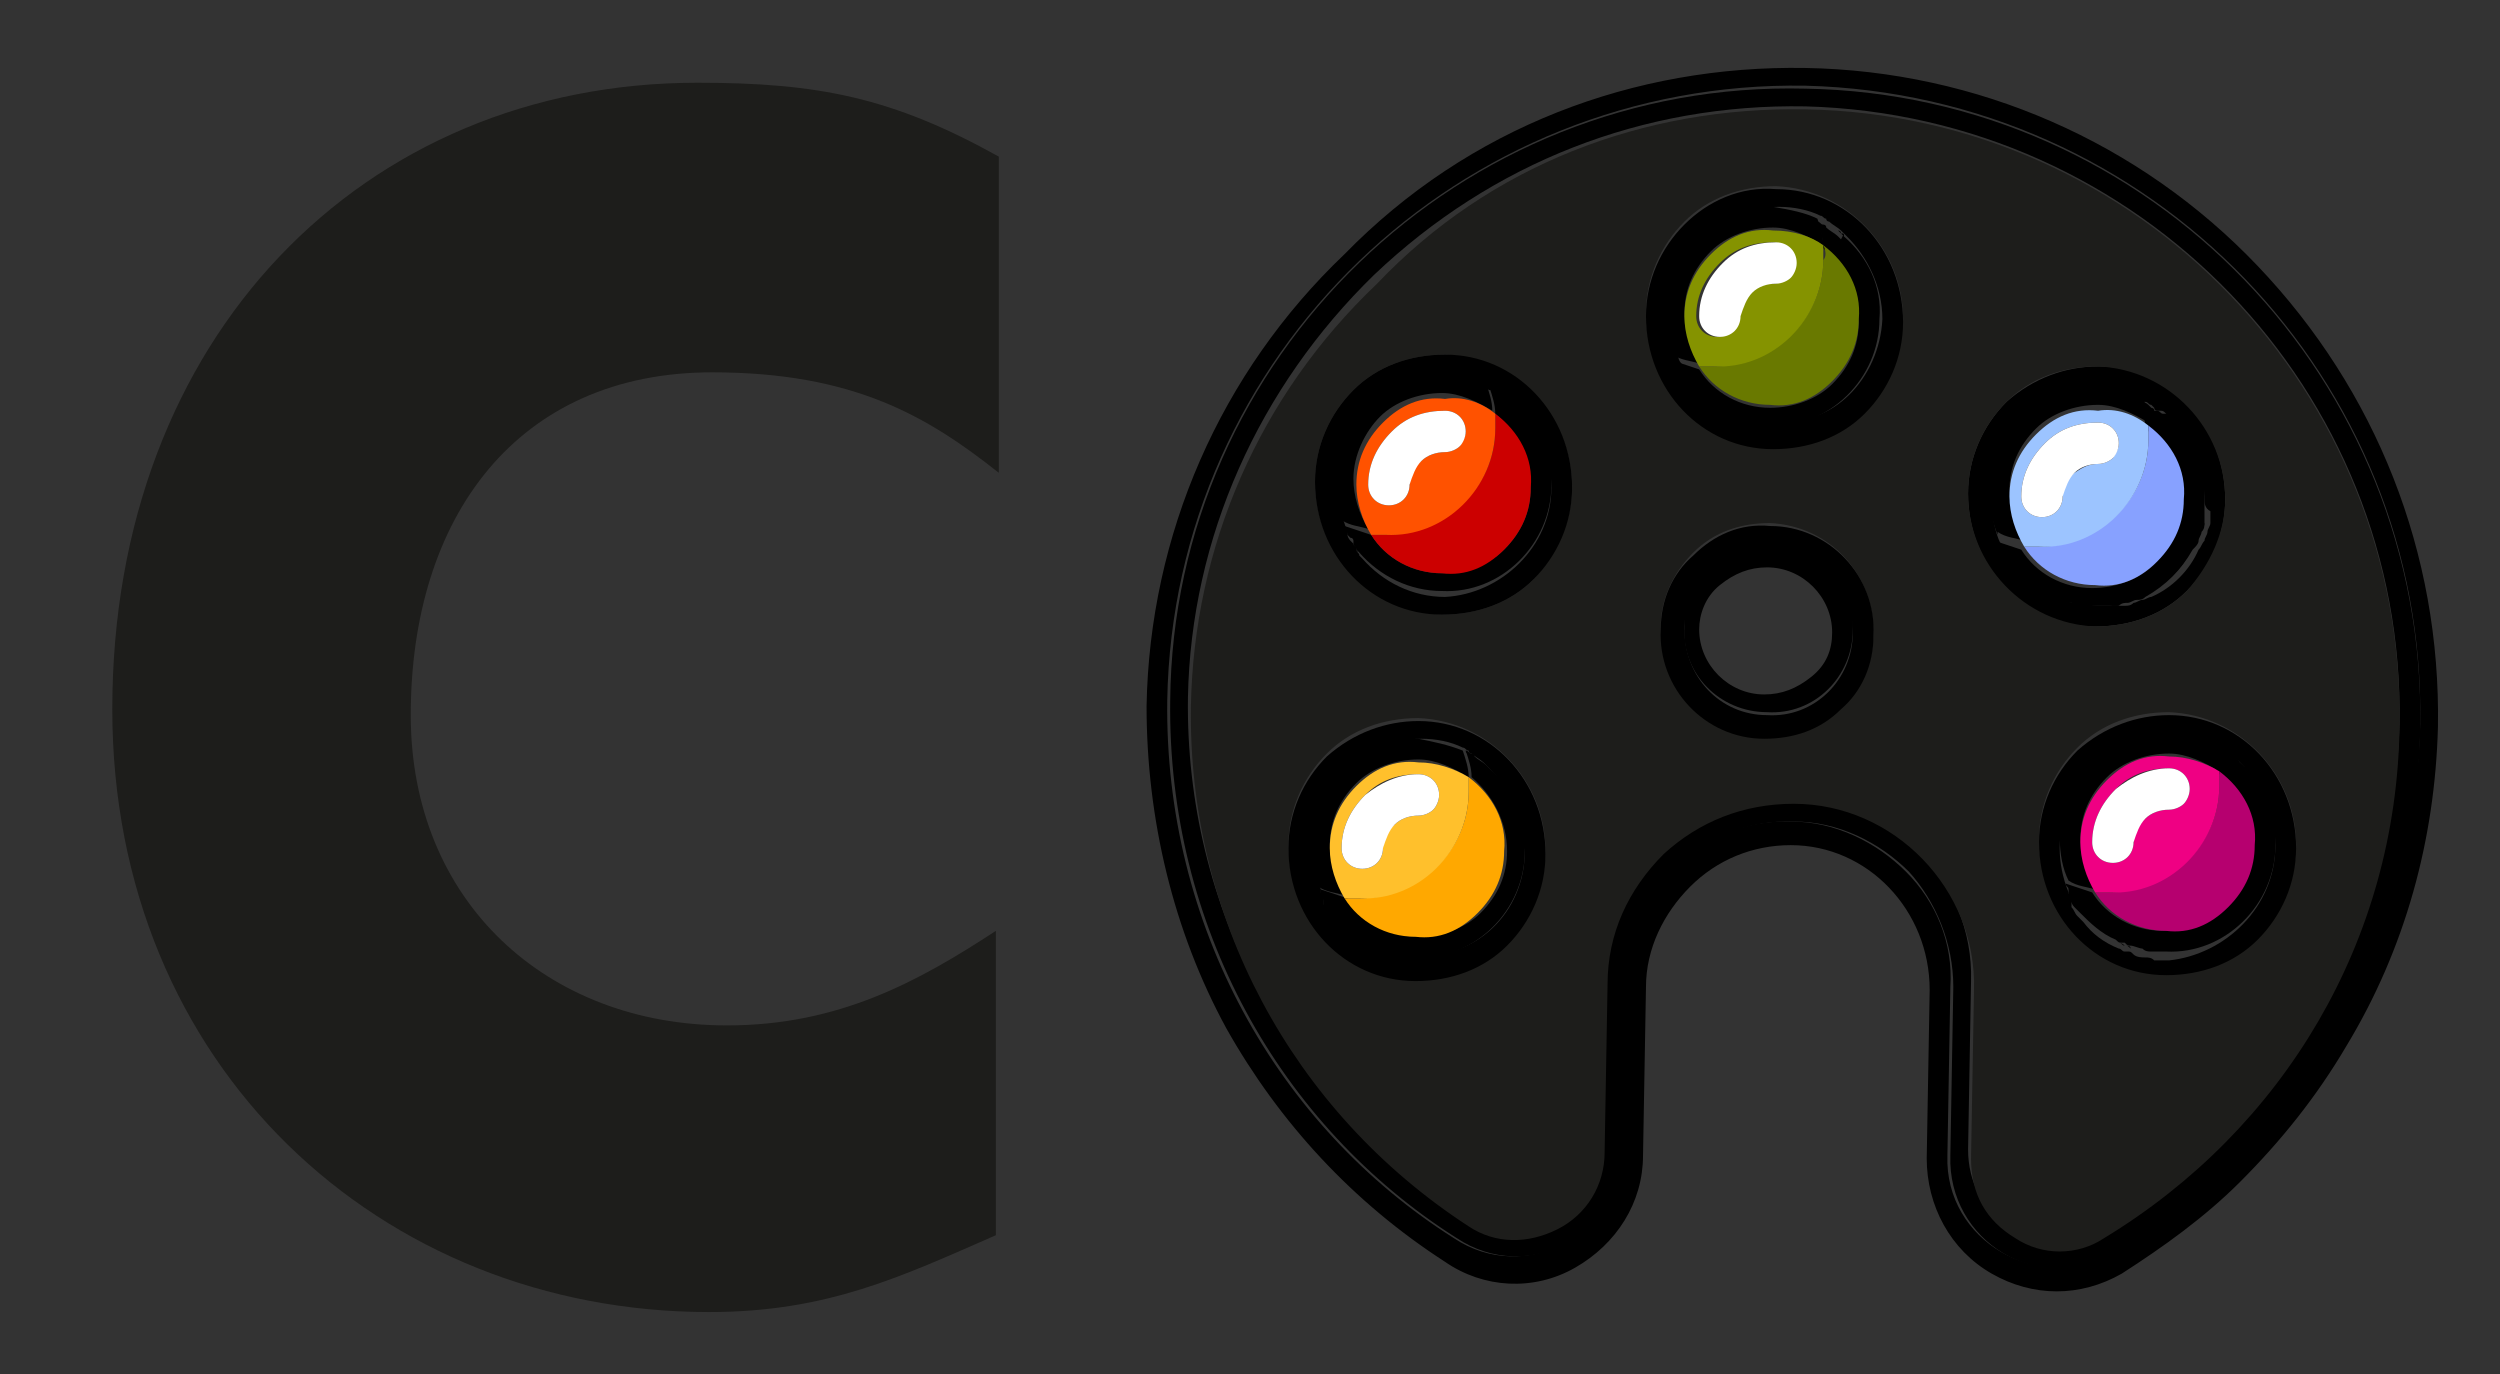<?xml version="1.0" encoding="utf-8"?>
<!-- Generator: Adobe Illustrator 24.0.1, SVG Export Plug-In . SVG Version: 6.00 Build 0)  -->
<svg version="1.1" id="Capa_1" xmlns="http://www.w3.org/2000/svg" xmlns:xlink="http://www.w3.org/1999/xlink" x="0px" y="0px"
	 viewBox="0 0 84.6 46.5" style="enable-background:new 0 0 84.6 46.5;" xml:space="preserve">
<rect x="0" y="0" width="84.6" height="46.5" fill="#333333" stroke="none"/>
<style type="text/css">
	.st0{fill:#1D1D1B;}
	.st1{fill:#87A1FF;}
	.st2{fill:#9CC4FF;}
	.st3{fill:#FFFFFF;}
	.st4{fill:#697900;}
	.st5{fill:#859300;}
	.st6{fill:#B6006F;}
	.st7{fill:#EF0083;}
	.st8{fill:#CC0000;}
	.st9{fill:#FF5200;}
	.st10{fill:#FFA800;}
	.st11{fill:#FFC02C;}
</style>
<path class="st0" d="M3.8,24c0,12.1,9.1,20.4,20.2,20.4c4,0,6.5-1.2,9.7-2.6c0-2,0-10.3,0-10.3c-2.6,1.7-5.3,3.2-9.1,3.2
	c-6.1,0-10.7-4.2-10.7-10.5c0-6.7,3.6-11.6,10.2-11.6c4.8,0,7.3,1.5,9.7,3.4c0-4.6,0-10.7,0-10.7c-3.6-2-6.1-2.5-10.2-2.5
	C12.3,2.8,3.8,11.4,3.8,24z"/>
<g>
	<path d="M61.1,2.3C66.9,2.4,72.4,4.8,76.4,9s6.2,9.7,6.1,15.6c-0.1,3.8-1.1,7.5-3.1,10.8c-1,1.7-2.2,3.2-3.6,4.6
		c-1.2,1.2-2.6,2.2-4,3.1c-1.4,0.8-3,0.8-4.4,0s-2.2-2.3-2.2-3.9l0.1-5.7c0-2.7-2.1-4.9-4.7-4.9c-1.3,0-2.5,0.5-3.4,1.4
		s-1.5,2.1-1.5,3.4l-0.1,5.7c0,1.6-0.9,3-2.3,3.8s-3.1,0.7-4.4-0.2c-3.1-2-5.6-4.7-7.4-7.9c-1.8-3.3-2.7-7.1-2.7-10.9
		c0.1-5.8,2.5-11.3,6.7-15.3l0,0C49.7,4.3,55.3,2.2,61.1,2.3z M81.9,24.5c0.2-11.7-9.1-21.3-20.8-21.6C49.4,2.7,39.7,12,39.5,23.7
		c-0.1,7.6,3.7,14.4,9.7,18.2c2.4,1.6,5.6-0.1,5.7-3l0.1-5.7c0.1-3.1,2.6-5.5,5.6-5.4c1.5,0,2.9,0.7,3.9,1.7s1.6,2.4,1.5,3.9
		l-0.1,5.7c-0.1,2.9,3.1,4.7,5.5,3.3C77.6,38.8,81.7,32.2,81.9,24.5z"/>
	<path d="M73.4,14c0.8,0.7,1.3,1.7,1.2,2.8c0,0.2,0,0.3,0,0.5c0,0.1,0,0.2,0,0.3v0.1c0,0.1,0,0.2-0.1,0.3c0,0.1-0.1,0.2-0.1,0.3
		c0,0.1-0.1,0.2-0.2,0.3c-0.4,0.7-0.9,1.2-1.6,1.6c-0.1,0.1-0.2,0.1-0.3,0.1c-0.1,0-0.2,0.1-0.3,0.1c-0.1,0-0.2,0-0.3,0.1h-0.1
		c-0.1,0-0.2,0-0.3,0c-0.2,0-0.3,0-0.5,0s-0.5,0-0.7-0.1c-0.1,0-0.1,0-0.2,0c-0.3-0.1-0.5-0.2-0.8-0.3c0,0,0,0-0.1,0l0,0
		c-0.4-0.2-0.8-0.5-1-0.9l0,0c-0.1-0.2-0.3-0.4-0.4-0.6c0-0.1-0.1-0.2-0.1-0.2v-0.1c0.3,0.1,0.6,0.2,0.9,0.3
		c0.5,0.8,1.4,1.3,2.4,1.3c0.8,0,1.6-0.3,2.1-0.8s0.9-1.3,0.9-2.1c0-1-0.5-1.9-1.2-2.5c0-0.3-0.1-0.6-0.2-0.9l0,0c0,0,0,0,0.1,0
		s0.2,0.1,0.2,0.1l0,0l0.1,0.1c0,0,0.1,0,0.1,0.1c0,0,0,0,0.1,0s0.1,0.1,0.2,0.1l0,0C73.3,14,73.4,14,73.4,14z"/>
	<path d="M73.3,13.9l0.1,0.1C73.4,14,73.3,14,73.3,13.9z"/>
	<path d="M73.1,13.8c0.1,0,0.1,0.1,0.2,0.1C73.2,13.9,73.1,13.8,73.1,13.8z"/>
	<path d="M73.1,13.8C73.1,13.8,73,13.8,73.1,13.8C73,13.8,73.1,13.8,73.1,13.8z"/>
	<path d="M72.9,13.7l-0.1-0.1C72.8,13.6,72.9,13.7,72.9,13.7z"/>
	<path d="M72.8,13.6c-0.1,0-0.1-0.1-0.2-0.1C72.6,13.5,72.7,13.6,72.8,13.6z"/>
	<path d="M72.5,13.5L72.5,13.5L72.5,13.5z"/>
	<path d="M71,12.4c2.4,0,4.3,2,4.3,4.5c0,1.2-0.5,2.3-1.3,3.1c-0.8,0.8-1.9,1.2-3.1,1.2c-2.4,0-4.3-2-4.3-4.5c0-1.2,0.5-2.3,1.3-3.1
		C68.8,12.8,69.9,12.4,71,12.4z M74.6,16.9c0-1.1-0.5-2.1-1.2-2.8L73.3,14l0,0c-0.1-0.1-0.1-0.1-0.2-0.1c0,0,0,0-0.1,0
		c0,0-0.1,0-0.1-0.1l-0.1-0.1l0,0c-0.1,0-0.1-0.1-0.2-0.1c0,0,0,0-0.1,0l0,0c-0.4-0.2-0.9-0.3-1.4-0.3c-2,0-3.7,1.6-3.7,3.6
		c0,0.5,0.1,1.1,0.3,1.5c0,0.1,0.1,0.2,0.1,0.2c0.1,0.2,0.2,0.4,0.4,0.6l0,0c0.3,0.4,0.6,0.7,1,0.9l0,0c0,0,0,0,0.1,0
		c0.2,0.1,0.5,0.2,0.8,0.3c0.1,0,0.1,0,0.2,0c0.2,0,0.5,0.1,0.7,0.1s0.3,0,0.5,0c0.1,0,0.2,0,0.3,0h0.1c0.1,0,0.2,0,0.3-0.1
		c0.1,0,0.2-0.1,0.3-0.1c0.1,0,0.2-0.1,0.3-0.1c0.7-0.3,1.3-0.9,1.6-1.6c0.1-0.1,0.1-0.2,0.2-0.3c0-0.1,0.1-0.2,0.1-0.3
		c0-0.1,0.1-0.2,0.1-0.3v-0.1c0-0.1,0-0.2,0-0.3C74.6,17.2,74.6,17,74.6,16.9z"/>
	<path d="M72.5,13.4c0.1,0.3,0.2,0.6,0.2,0.9c-0.5-0.3-1.1-0.6-1.7-0.6c-0.8,0-1.6,0.3-2.1,0.8c-0.6,0.6-0.9,1.3-0.9,2.1
		c0,0.6,0.2,1.2,0.5,1.7c-0.3-0.1-0.6-0.1-0.9-0.3v0.1c-0.2-0.5-0.3-1-0.3-1.5c0-2,1.7-3.7,3.7-3.6C71.5,13.1,72,13.2,72.5,13.4z"/>
	<path class="st1" d="M72.7,14.4c0.8,0.6,1.3,1.5,1.2,2.5c0,0.8-0.3,1.5-0.9,2.1s-1.3,0.9-2.1,0.8c-1,0-1.9-0.5-2.4-1.3
		c0.2,0,0.3,0,0.5,0c2,0,3.7-1.6,3.7-3.6C72.7,14.7,72.7,14.5,72.7,14.4z"/>
	<path d="M61.1,3c11.7,0.2,21,9.9,20.8,21.6c-0.1,7.6-4.3,14.2-10.4,17.8C69,43.9,65.9,42,66,39.1l0.1-5.7c0-1.5-0.6-2.9-1.5-3.9
		c-1-1-2.4-1.7-3.9-1.7c-3.1-0.1-5.6,2.4-5.6,5.4L55,38.9c-0.1,2.9-3.3,4.6-5.7,3c-6-3.8-9.8-10.6-9.7-18.2
		C39.7,12.1,49.4,2.7,61.1,3z M81.2,24.5c0.2-11.3-8.8-20.6-20.1-20.9c-5.5-0.1-10.6,1.9-14.6,5.7l0,0c-3.9,3.8-6.2,8.9-6.3,14.3
		c-0.1,7.1,3.4,13.7,9.4,17.6c0.9,0.6,2.1,0.6,3,0.1c1-0.5,1.6-1.5,1.6-2.6l0.1-5.7c0-1.7,0.7-3.2,1.9-4.4c1.2-1.2,2.8-1.8,4.4-1.7
		c3.4,0.1,6.2,2.9,6.1,6.3l-0.1,5.7c0,1.1,0.5,2.1,1.5,2.7c0.9,0.5,2.1,0.5,3,0C77.3,38.1,81,31.7,81.2,24.5z"/>
	<path class="st2" d="M72.7,14.4c0,0.2,0,0.3,0,0.5c0,2-1.7,3.7-3.7,3.6c-0.2,0-0.3,0-0.5,0C68.2,18,68,17.4,68,16.8
		c0-0.8,0.3-1.5,0.9-2.1s1.3-0.9,2.1-0.8C71.6,13.8,72.2,14,72.7,14.4z M71.7,15c0-0.4-0.3-0.7-0.7-0.7c-0.7,0-1.3,0.2-1.8,0.7
		s-0.8,1.1-0.8,1.8c0,0.4,0.3,0.7,0.7,0.7c0.4,0,0.7-0.3,0.7-0.7c0-0.3,0.1-0.6,0.4-0.8c0.3-0.2,0.5-0.3,0.8-0.3
		c0.2,0,0.4-0.1,0.5-0.2C71.6,15.3,71.7,15.2,71.7,15z"/>
	<path class="st0" d="M61.1,3.7c11.3,0.2,20.3,9.6,20.1,20.9c-0.1,7.2-3.9,13.6-10,17.3c-0.9,0.6-2.1,0.6-3,0
		c-1-0.6-1.5-1.5-1.5-2.7l0.1-5.7c0.1-3.4-2.7-6.3-6.1-6.3c-1.7,0-3.2,0.6-4.4,1.7c-1.2,1.2-1.9,2.7-1.9,4.4L54.3,39
		c0,1.1-0.6,2.1-1.6,2.6s-2.1,0.5-3-0.1c-6-3.9-9.5-10.5-9.4-17.6c0.1-5.4,2.3-10.5,6.3-14.3l0,0C50.4,5.6,55.6,3.6,61.1,3.7z
		 M75.3,16.9c0-2.4-1.9-4.4-4.3-4.5c-1.2,0-2.3,0.4-3.1,1.2c-0.8,0.8-1.3,1.9-1.3,3.1c0,2.4,1.9,4.4,4.3,4.5c1.2,0,2.3-0.4,3.1-1.2
		C74.8,19.1,75.3,18,75.3,16.9z M64.4,10.8c0-2.4-1.9-4.4-4.3-4.5c-1.2,0-2.3,0.4-3.1,1.2c-0.8,0.8-1.3,1.9-1.3,3.1
		c0,2.4,1.9,4.4,4.3,4.5c1.2,0,2.3-0.4,3.1-1.2C63.9,13.1,64.3,12,64.4,10.8z M77.7,28.6c0-2.4-1.9-4.4-4.3-4.5
		c-1.2,0-2.3,0.4-3.1,1.2c-0.8,0.8-1.3,1.9-1.3,3.1c0,2.4,1.9,4.4,4.3,4.5c1.2,0,2.3-0.4,3.1-1.2C77.2,30.9,77.7,29.8,77.7,28.6z
		 M63.4,21.4c0-2-1.5-3.6-3.5-3.7c-1,0-1.9,0.3-2.6,1s-1.1,1.6-1.1,2.5c0,2,1.5,3.6,3.5,3.7c1,0,1.9-0.3,2.6-1
		C63,23.3,63.4,22.4,63.4,21.4z M53.2,16.5c0-2.4-1.9-4.4-4.3-4.5c-1.2,0-2.3,0.4-3.1,1.2c-0.8,0.8-1.3,1.9-1.3,3.1
		c0,2.4,1.9,4.4,4.3,4.5c1.2,0,2.3-0.4,3.1-1.2C52.7,18.7,53.2,17.6,53.2,16.5z M52.3,28.8c0-2.4-1.9-4.4-4.3-4.5
		c-1.2,0-2.3,0.4-3.1,1.2c-0.8,0.8-1.3,1.9-1.3,3.1c0,2.4,1.9,4.4,4.3,4.5c1.2,0,2.3-0.4,3.1-1.2C51.8,31.1,52.3,30,52.3,28.8z"/>
	<path d="M74.6,17.6c0-0.1,0-0.2,0-0.3C74.6,17.4,74.6,17.5,74.6,17.6z"/>
	<path class="st3" d="M71,14.3c0.4,0,0.7,0.3,0.7,0.7c0,0.2-0.1,0.4-0.2,0.5s-0.3,0.2-0.5,0.2c-0.3,0-0.6,0.1-0.8,0.3
		s-0.3,0.5-0.4,0.8c0,0.4-0.3,0.7-0.7,0.7c-0.4,0-0.7-0.3-0.7-0.7c0-0.7,0.3-1.3,0.8-1.8S70.3,14.3,71,14.3z"/>
	<path d="M74.5,18c0-0.1,0.1-0.2,0.1-0.3C74.5,17.8,74.5,17.9,74.5,18z"/>
	<path d="M74.4,18.2c0-0.1,0.1-0.2,0.1-0.3C74.4,18,74.4,18.1,74.4,18.2z"/>
	<path d="M74.2,18.5c0.1-0.1,0.1-0.2,0.2-0.3C74.3,18.3,74.3,18.4,74.2,18.5z"/>
	<path d="M72.6,20.1c0.7-0.3,1.3-0.9,1.6-1.6C73.8,19.2,73.3,19.8,72.6,20.1z"/>
	<path d="M62.4,8c0.8,0.7,1.3,1.7,1.2,2.8c0,2-1.7,3.7-3.7,3.6c-0.2,0-0.5,0-0.7-0.1c-0.1,0-0.1,0-0.2,0c-0.3-0.1-0.5-0.2-0.8-0.3
		c0,0,0,0-0.1,0l0,0c-0.4-0.2-0.8-0.5-1-0.9l0,0c-0.1-0.2-0.3-0.4-0.4-0.6c0-0.1-0.1-0.2-0.1-0.2v-0.1c0.3,0.1,0.6,0.2,0.9,0.3
		c0.5,0.8,1.4,1.3,2.4,1.3c0.8,0,1.6-0.3,2.1-0.8c0.6-0.6,0.9-1.3,0.9-2.1c0-1-0.5-1.9-1.2-2.5c0-0.3-0.1-0.6-0.2-0.9
		c0.1,0,0.1,0.1,0.2,0.1c0,0,0.1,0,0.1,0.1c0.1,0.1,0.3,0.2,0.4,0.3l0.1,0.1l0,0C62.4,7.9,62.4,7.9,62.4,8z"/>
	<path d="M62.3,7.9L62.4,8C62.4,7.9,62.4,7.9,62.3,7.9z"/>
	<path d="M62.2,7.8l0.1,0.1C62.3,7.8,62.2,7.8,62.2,7.8z"/>
	<path d="M61.8,7.5c0,0-0.1,0-0.1-0.1C61.7,7.5,61.8,7.5,61.8,7.5z"/>
	<path d="M60.1,6.4c2.4,0,4.3,2,4.3,4.5c0,1.2-0.5,2.3-1.3,3.1s-1.9,1.2-3.1,1.2c-2.4,0-4.3-2-4.3-4.5c0-1.2,0.5-2.3,1.3-3.1
		C57.8,6.8,58.9,6.3,60.1,6.4z M63.7,10.8c0-1.1-0.5-2.1-1.2-2.8l-0.1-0.1l0,0l-0.1-0.1c-0.1-0.1-0.3-0.2-0.4-0.3c0,0-0.1,0-0.1-0.1
		c-0.1,0-0.1-0.1-0.2-0.1C61.2,7.1,60.7,7,60.2,7c-2,0-3.7,1.6-3.7,3.6c0,0.5,0.1,1.1,0.3,1.5c0,0.1,0.1,0.2,0.1,0.2
		c0.1,0.2,0.2,0.4,0.4,0.6l0,0c0.3,0.4,0.6,0.7,1,0.9l0,0c0,0,0,0,0.1,0c0.2,0.1,0.5,0.2,0.8,0.3c0.1,0,0.1,0,0.2,0
		c0.2,0,0.5,0.1,0.7,0.1C62,14.5,63.6,12.8,63.7,10.8z"/>
	<path d="M61.5,7.4c0.1,0.3,0.2,0.6,0.2,0.9C61.2,8,60.6,7.7,60,7.7c-0.8,0-1.6,0.3-2.1,0.8C57.3,9.1,57,9.8,57,10.6
		c0,0.6,0.2,1.2,0.5,1.7c-0.3-0.1-0.6-0.1-0.9-0.3v0.1c-0.2-0.5-0.3-1-0.3-1.5c0-2,1.7-3.7,3.7-3.6C60.6,7.1,61.1,7.2,61.5,7.4z"/>
	<path class="st4" d="M61.7,8.3c0.8,0.6,1.3,1.5,1.2,2.5c0,0.8-0.3,1.5-0.9,2.1c-0.6,0.6-1.3,0.9-2.1,0.8c-1,0-1.9-0.5-2.4-1.3
		c0.2,0,0.3,0,0.5,0c2,0,3.7-1.6,3.7-3.6C61.8,8.7,61.8,8.5,61.7,8.3z"/>
	<path class="st5" d="M61.7,8.3c0,0.2,0,0.3,0,0.5c0,2-1.7,3.7-3.7,3.6c-0.2,0-0.3,0-0.5,0c-0.3-0.5-0.5-1.1-0.5-1.7
		c0-0.8,0.3-1.5,0.9-2.1C58.5,8,59.2,7.7,60,7.8C60.7,7.8,61.3,8,61.7,8.3z M60.7,8.9c0-0.4-0.3-0.7-0.7-0.7c-0.7,0-1.3,0.2-1.8,0.7
		s-0.8,1.1-0.8,1.8c0,0.4,0.3,0.7,0.7,0.7c0.4,0,0.7-0.3,0.7-0.7c0-0.3,0.1-0.6,0.4-0.8c0.2-0.2,0.5-0.3,0.8-0.3
		c0.2,0,0.4-0.1,0.5-0.2C60.6,9.3,60.7,9.1,60.7,8.9z"/>
	<path d="M72.2,20.3c0.1,0,0.2-0.1,0.3-0.1C72.5,20.2,72.4,20.2,72.2,20.3z"/>
	<path d="M72,20.3c0.1,0,0.2-0.1,0.3-0.1C72.2,20.3,72.1,20.3,72,20.3z"/>
	<path class="st3" d="M60.1,8.2c0.4,0,0.7,0.3,0.7,0.7c0,0.2-0.1,0.4-0.2,0.5s-0.3,0.2-0.5,0.2c-0.3,0-0.6,0.1-0.8,0.3
		c-0.2,0.2-0.3,0.5-0.4,0.8c0,0.4-0.3,0.7-0.7,0.7c-0.4,0-0.7-0.3-0.7-0.7c0-0.7,0.3-1.3,0.8-1.8S59.4,8.2,60.1,8.2z"/>
	<path d="M71.7,20.4c0.1,0,0.2,0,0.3-0.1C71.9,20.4,71.8,20.4,71.7,20.4z"/>
	<path d="M71.4,20.5c0.1,0,0.2,0,0.3,0C71.5,20.4,71.5,20.5,71.4,20.5z"/>
	<path d="M75.8,25.8c0.8,0.7,1.3,1.7,1.2,2.8c0,2-1.7,3.7-3.7,3.6c-0.1,0-0.2,0-0.3,0c-0.1,0-0.1,0-0.2,0s-0.2,0-0.3-0.1
		c-0.1,0-0.3-0.1-0.4-0.1s-0.1,0-0.2-0.1h-0.1c-0.1,0-0.1,0-0.2-0.1c-0.5-0.2-0.9-0.6-1.2-0.9l-0.1-0.1l0,0l-0.1-0.1
		c-0.1-0.1-0.1-0.2-0.2-0.3v-0.1c0,0,0,0,0-0.1c0,0,0,0,0-0.1s-0.1-0.1-0.1-0.2c0.3,0.1,0.6,0.2,0.9,0.3c0.5,0.8,1.4,1.3,2.4,1.3
		c0.8,0,1.6-0.3,2.1-0.8c0.6-0.6,0.9-1.3,0.9-2.1c0-1-0.5-1.9-1.2-2.5c0-0.3-0.1-0.6-0.2-0.9c0,0,0,0,0.1,0H75l0,0c0,0,0,0,0.1,0
		c0,0,0,0,0.1,0h0.1c0.1,0.1,0.2,0.1,0.3,0.2l0.1,0.1l0,0C75.7,25.7,75.8,25.8,75.8,25.8z"/>
	<path d="M75.7,25.7l0.1,0.1C75.8,25.8,75.7,25.7,75.7,25.7z"/>
	<path d="M75.5,25.6l0.1,0.1C75.6,25.7,75.6,25.6,75.5,25.6z"/>
	<path d="M75.2,25.4L75.2,25.4L75.2,25.4z"/>
	<path d="M75.1,25.3L75.1,25.3L75.1,25.3z"/>
	<path d="M75,25.3L75,25.3L75,25.3z"/>
	<path d="M74.9,25.2L74.9,25.2c0.1,0.3,0.2,0.6,0.2,0.9c-0.5-0.3-1.1-0.6-1.7-0.6c-0.8,0-1.6,0.3-2.1,0.8c-0.6,0.6-0.9,1.3-0.9,2.1
		c0,0.6,0.2,1.2,0.5,1.7C70.6,30,70.3,30,70,29.8c-0.2-0.4-0.3-0.9-0.3-1.5c0-2,1.7-3.7,3.7-3.6C73.9,24.9,74.4,25,74.9,25.2z"/>
	<path d="M70,20.4c0.1,0,0.1,0,0.2,0C70.1,20.4,70.1,20.4,70,20.4z"/>
	<path d="M73.4,24.2c2.4,0,4.3,2,4.3,4.5c0,1.2-0.5,2.3-1.3,3.1S74.5,33,73.3,33c-2.4,0-4.3-2-4.3-4.5c0-1.2,0.5-2.3,1.3-3.1
		C71.2,24.6,72.3,24.2,73.4,24.2z M77,28.6c0-1.1-0.5-2.1-1.2-2.8l-0.1-0.1l0,0l-0.1-0.1c-0.1-0.1-0.2-0.1-0.3-0.2h-0.1
		c0,0,0,0-0.1,0c0,0,0,0-0.1,0l0,0h-0.1c0,0,0,0-0.1,0l0,0c-0.4-0.2-0.9-0.3-1.4-0.3c-2,0-3.7,1.6-3.7,3.6c0,0.5,0.1,1,0.3,1.5
		c0,0.1,0.1,0.1,0.1,0.2c0,0,0,0,0,0.1c0,0,0,0,0,0.1v0.1c0.1,0.1,0.1,0.2,0.2,0.3l0.1,0.1l0,0l0.1,0.1c0.3,0.4,0.7,0.7,1.2,0.9
		c0.1,0,0.1,0.1,0.2,0.1H72c0.1,0,0.1,0,0.2,0.1s0.3,0.1,0.4,0.1s0.2,0,0.3,0.1c0.1,0,0.1,0,0.2,0s0.2,0,0.3,0l0,0
		C75.3,32.3,77,30.7,77,28.6z"/>
	<path class="st6" d="M75.1,26.1c0.8,0.6,1.3,1.5,1.2,2.5c0,0.8-0.3,1.5-0.9,2.1s-1.3,0.9-2.1,0.8c-1,0-1.9-0.5-2.4-1.3
		c0.2,0,0.3,0,0.5,0c2,0,3.7-1.6,3.7-3.6C75.1,26.5,75.1,26.3,75.1,26.1z"/>
	<path d="M69.2,20L69.2,20L69.2,20z"/>
	<path d="M67.6,18.3c0,0.1,0.1,0.2,0.1,0.2C67.7,18.4,67.6,18.3,67.6,18.3z"/>
	<path d="M68.1,19.1c-0.1-0.2-0.3-0.4-0.4-0.6C67.8,18.7,67.9,18.9,68.1,19.1z"/>
	<path d="M68.1,19.1c0.3,0.4,0.6,0.7,1,0.9C68.7,19.8,68.4,19.5,68.1,19.1z"/>
	<path class="st7" d="M75.1,26.1c0,0.2,0,0.3,0,0.5c0,2-1.7,3.7-3.7,3.6c-0.2,0-0.3,0-0.5,0c-0.3-0.5-0.5-1.1-0.5-1.7
		c0-0.8,0.3-1.5,0.9-2.1s1.3-0.9,2.1-0.8C74,25.6,74.6,25.8,75.1,26.1z M74.1,26.7c0-0.4-0.3-0.7-0.7-0.7c-0.7,0-1.3,0.2-1.8,0.7
		s-0.8,1.1-0.8,1.8c0,0.4,0.3,0.7,0.7,0.7c0.4,0,0.7-0.3,0.7-0.7c0-0.3,0.1-0.6,0.4-0.8c0.2-0.2,0.5-0.3,0.8-0.3
		c0.2,0,0.4-0.1,0.5-0.2C74,27.1,74.1,26.9,74.1,26.7z"/>
	<path class="st3" d="M73.4,26c0.4,0,0.7,0.3,0.7,0.7c0,0.2-0.1,0.4-0.2,0.5s-0.3,0.2-0.5,0.2c-0.3,0-0.6,0.1-0.8,0.3
		c-0.2,0.2-0.3,0.5-0.4,0.8c0,0.4-0.3,0.7-0.7,0.7c-0.4,0-0.7-0.3-0.7-0.7c0-0.7,0.3-1.3,0.8-1.8C72.1,26.3,72.7,26,73.4,26z"/>
	<path d="M59,14.3c0.1,0,0.1,0,0.2,0C59.2,14.3,59.1,14.3,59,14.3z"/>
	<path d="M58.2,14L58.2,14L58.2,14z"/>
	<path d="M56.6,12.2c0,0.1,0.1,0.2,0.1,0.2S56.7,12.3,56.6,12.2z"/>
	<path d="M57.1,13c-0.1-0.2-0.3-0.4-0.4-0.6C56.8,12.6,57,12.8,57.1,13z"/>
	<path d="M57.1,13c0.3,0.4,0.6,0.7,1,0.9C57.8,13.7,57.4,13.4,57.1,13z"/>
	<path d="M59.9,17.8c2,0,3.6,1.7,3.5,3.7c0,1-0.4,1.9-1.1,2.5c-0.7,0.7-1.6,1-2.6,1c-2,0-3.6-1.7-3.5-3.7c0-1,0.4-1.9,1.1-2.5
		C58,18.1,58.9,17.7,59.9,17.8z M62.7,21.4c0-1.6-1.2-2.9-2.8-2.9c-1.6,0-2.9,1.2-2.9,2.8c0,1.6,1.2,2.9,2.8,2.9
		C61.4,24.3,62.7,23,62.7,21.4z"/>
	<path d="M59.9,18.4c1.6,0,2.9,1.3,2.8,2.9c0,1.6-1.3,2.9-2.9,2.8c-1.6,0-2.9-1.3-2.8-2.9C56.9,19.7,58.3,18.4,59.9,18.4z M62,21.4
		c0-1.2-1-2.2-2.2-2.2c-0.6,0-1.1,0.2-1.6,0.6s-0.7,1-0.7,1.5c0,1.2,1,2.2,2.2,2.2c0.6,0,1.1-0.2,1.6-0.6S62,22,62,21.4z"/>
	<path d="M73.3,32.2L73.3,32.2c-0.1,0-0.2,0-0.3,0C73.1,32.2,73.2,32.2,73.3,32.2z"/>
	<path d="M72.8,32.2c0.1,0,0.1,0,0.2,0C72.9,32.2,72.9,32.2,72.8,32.2z"/>
	<path d="M72.5,32.2c0.1,0,0.2,0,0.3,0.1C72.7,32.2,72.6,32.2,72.5,32.2z"/>
	<path d="M71.9,32c0.1,0,0.1,0,0.2,0.1C72.1,32,72,32,71.9,32z"/>
	<path d="M71.7,31.9c0.1,0,0.1,0.1,0.2,0.1C71.8,31.9,71.7,31.9,71.7,31.9z"/>
	<path d="M70,30.1C70,30.2,70,30.2,70,30.1C70,30.2,70,30.2,70,30.1z"/>
	<path d="M70.1,30.3L70.1,30.3L70.1,30.3z"/>
	<path d="M70.4,30.8l-0.1-0.1C70.3,30.7,70.4,30.7,70.4,30.8z"/>
	<path d="M70.4,30.8l0.1,0.1C70.5,30.9,70.4,30.8,70.4,30.8z"/>
	<path d="M51.3,13.6c0.8,0.7,1.3,1.7,1.2,2.8c0,2-1.7,3.7-3.7,3.6c-1.1,0-2.1-0.5-2.8-1.3l-0.1-0.1l0,0c0-0.1-0.1-0.1-0.1-0.2
		c0,0,0,0,0-0.1c0,0,0-0.1-0.1-0.1l-0.1-0.1l0,0c0-0.1-0.1-0.2-0.1-0.2s0,0,0-0.1l0,0c0.3,0.1,0.6,0.2,0.9,0.3
		c0.5,0.8,1.4,1.3,2.4,1.3c0.8,0,1.6-0.3,2.1-0.8c0.6-0.6,0.9-1.3,0.9-2.1c0-1-0.5-1.9-1.2-2.5c0-0.3-0.1-0.6-0.2-0.9l0,0
		c0,0,0,0,0.1,0s0.2,0.1,0.2,0.1l0,0l0.1,0.1c0,0,0.1,0,0.1,0.1c0,0,0,0,0.1,0s0.1,0.1,0.2,0.1l0,0C51.2,13.6,51.2,13.6,51.3,13.6z"
		/>
	<path d="M51.2,13.5l0.1,0.1C51.2,13.6,51.2,13.6,51.2,13.5z"/>
	<path d="M50.9,13.4c0.1,0,0.1,0.1,0.2,0.1C51.1,13.5,51,13.4,50.9,13.4z"/>
	<path d="M50.9,13.4C50.9,13.4,50.9,13.3,50.9,13.4C50.9,13.3,50.9,13.4,50.9,13.4z"/>
	<path d="M50.8,13.3l-0.1-0.1C50.7,13.2,50.7,13.2,50.8,13.3z"/>
	<path d="M50.6,13.2c-0.1,0-0.1-0.1-0.2-0.1C50.5,13.1,50.6,13.1,50.6,13.2z"/>
	<path d="M50.4,13.1C50.4,13.1,50.4,13,50.4,13.1C50.4,13,50.4,13.1,50.4,13.1z"/>
	<path d="M48.9,12c2.4,0,4.3,2,4.3,4.5c0,1.2-0.5,2.3-1.3,3.1c-0.8,0.8-1.9,1.2-3.1,1.2c-2.4,0-4.3-2-4.3-4.5c0-1.2,0.5-2.3,1.3-3.1
		C46.6,12.4,47.7,12,48.9,12z M52.5,16.5c0-1.1-0.5-2.1-1.2-2.8l-0.1-0.1l0,0c-0.1-0.1-0.1-0.1-0.2-0.1c0,0,0,0-0.1,0
		c0,0-0.1,0-0.1-0.1l-0.1-0.1l0,0c-0.1,0-0.1-0.1-0.2-0.1c0,0,0,0-0.1,0l0,0C50,13,49.5,12.9,49,12.9c-2,0-3.7,1.6-3.7,3.6
		c0,0.5,0.1,1,0.3,1.5l0,0c0,0,0,0,0,0.1s0.1,0.2,0.1,0.2l0,0l0.1,0.1c0,0,0,0.1,0.1,0.1c0,0,0,0,0,0.1s0.1,0.1,0.1,0.2l0,0l0.1,0.1
		c0.7,0.8,1.7,1.3,2.8,1.3C50.8,20.1,52.5,18.5,52.5,16.5z"/>
	<path d="M50.3,13c0.1,0.3,0.2,0.6,0.2,0.9c-0.5-0.3-1.1-0.6-1.7-0.6c-0.8,0-1.6,0.3-2.1,0.8s-0.9,1.3-0.9,2.1
		c0,0.6,0.2,1.2,0.5,1.7c-0.3-0.1-0.6-0.1-0.9-0.3c-0.2-0.4-0.3-0.9-0.3-1.5c0-2,1.7-3.7,3.7-3.6C49.4,12.7,49.9,12.8,50.3,13z"/>
	<path class="st8" d="M50.6,14c0.8,0.6,1.3,1.5,1.2,2.5c0,0.8-0.3,1.5-0.9,2.1s-1.3,0.9-2.1,0.8c-1,0-1.9-0.5-2.4-1.3
		c0.2,0,0.3,0,0.5,0c2,0,3.7-1.6,3.7-3.6C50.6,14.3,50.6,14.1,50.6,14z"/>
	<path class="st9" d="M50.6,14c0,0.2,0,0.3,0,0.5c0,2-1.7,3.7-3.7,3.6c-0.2,0-0.3,0-0.5,0c-0.3-0.5-0.5-1.1-0.5-1.7
		c0-0.8,0.3-1.5,0.9-2.1s1.3-0.9,2.1-0.8C49.5,13.4,50.1,13.6,50.6,14z M49.6,14.6c0-0.4-0.3-0.7-0.7-0.7c-0.7,0-1.3,0.2-1.8,0.7
		s-0.8,1.1-0.8,1.8c0,0.4,0.3,0.7,0.7,0.7c0.4,0,0.7-0.3,0.7-0.7c0-0.3,0.1-0.6,0.4-0.8c0.2-0.2,0.5-0.3,0.8-0.3
		c0.2,0,0.4-0.1,0.5-0.2C49.5,14.9,49.6,14.8,49.6,14.6z"/>
	<path class="st3" d="M48.9,13.9c0.4,0,0.7,0.3,0.7,0.7c0,0.2-0.1,0.4-0.2,0.5s-0.3,0.2-0.5,0.2c-0.3,0-0.6,0.1-0.8,0.3
		c-0.2,0.2-0.3,0.5-0.4,0.8c0,0.4-0.3,0.7-0.7,0.7c-0.4,0-0.7-0.3-0.7-0.7c0-0.7,0.3-1.3,0.8-1.8S48.2,13.9,48.9,13.9z"/>
	<path d="M45.4,17.8L45.4,17.8L45.4,17.8z"/>
	<path d="M45.6,18.1c0-0.1-0.1-0.2-0.1-0.2S45.5,18,45.6,18.1z"/>
	<path d="M45.6,18.2l-0.1-0.1C45.6,18.1,45.6,18.2,45.6,18.2z"/>
	<path d="M45.7,18.3C45.7,18.4,45.7,18.4,45.7,18.3C45.7,18.4,45.7,18.4,45.7,18.3z"/>
	<path d="M45.9,18.6c0-0.1-0.1-0.1-0.1-0.2C45.8,18.5,45.8,18.5,45.9,18.6z"/>
	<path d="M45.9,18.6C45.9,18.7,45.9,18.7,45.9,18.6C46,18.7,45.9,18.7,45.9,18.6z"/>
	<path d="M50.4,26c0.8,0.7,1.3,1.7,1.2,2.8c0,2-1.7,3.7-3.7,3.6c-0.4,0-0.9-0.1-1.3-0.2c-0.1,0-0.2-0.1-0.2-0.1l0,0
		c-0.1,0-0.1-0.1-0.2-0.1c-0.4-0.2-0.8-0.5-1.1-0.9l0,0c0,0,0,0-0.1-0.1l-0.1-0.1c0-0.1-0.1-0.1-0.1-0.2c0,0,0,0,0-0.1v-0.1
		c0-0.1-0.1-0.1-0.1-0.2v-0.1v-0.1c0.3,0.1,0.6,0.2,0.9,0.3c0.5,0.8,1.4,1.3,2.4,1.3c0.8,0,1.6-0.3,2.1-0.8c0.6-0.6,0.9-1.3,0.9-2.1
		c0-1-0.5-1.9-1.2-2.5c0-0.3-0.1-0.6-0.2-0.9c0.1,0,0.1,0.1,0.2,0.1c0,0,0.1,0,0.1,0.1c0.1,0.1,0.3,0.2,0.4,0.3L50.4,26L50.4,26
		C50.3,25.9,50.4,26,50.4,26z"/>
	<path d="M50.3,25.9l0.1,0.1L50.3,25.9z"/>
	<path d="M50.1,25.8l0.1,0.1C50.2,25.9,50.2,25.8,50.1,25.8z"/>
	<path d="M49.7,25.5c0,0-0.1,0-0.1-0.1C49.7,25.5,49.7,25.5,49.7,25.5z"/>
	<path d="M48,24.4c2.4,0,4.3,2,4.3,4.5c0,1.2-0.5,2.3-1.3,3.1c-0.8,0.8-1.9,1.2-3.1,1.2c-2.4,0-4.3-2-4.3-4.5c0-1.2,0.5-2.3,1.3-3.1
		C45.8,24.8,46.9,24.4,48,24.4z M51.6,28.8c0-1.1-0.5-2.1-1.2-2.8l-0.1-0.1l0,0l-0.1-0.1c-0.1-0.1-0.3-0.2-0.4-0.3
		c0,0-0.1,0-0.1-0.1c-0.1,0-0.1-0.1-0.2-0.1c-0.4-0.2-0.9-0.3-1.4-0.3c-2,0-3.7,1.6-3.7,3.6c0,0.5,0.1,1.1,0.3,1.5v0.1
		c0,0.1,0.1,0.1,0.1,0.2v0.1c0,0,0,0,0,0.1s0.1,0.2,0.1,0.2l0.1,0.1c0,0,0,0,0.1,0.1l0,0c0.3,0.4,0.7,0.7,1.1,0.9
		c0.1,0,0.1,0.1,0.2,0.1l0,0c0.1,0,0.2,0.1,0.2,0.1c0.4,0.2,0.8,0.2,1.3,0.2C49.9,32.5,51.6,30.9,51.6,28.8z"/>
	<path d="M49.5,25.4c0.1,0.3,0.2,0.6,0.2,0.9c-0.5-0.3-1.1-0.6-1.7-0.6c-0.8,0-1.6,0.3-2.1,0.8c-0.6,0.6-0.9,1.3-0.9,2.1
		c0,0.6,0.2,1.2,0.5,1.7c-0.3-0.1-0.6-0.1-0.9-0.3v0.1c-0.2-0.5-0.3-1-0.3-1.5c0-2,1.7-3.7,3.7-3.6C48.5,25.1,49,25.2,49.5,25.4z"/>
	<path class="st10" d="M49.7,26.3c0.8,0.6,1.3,1.5,1.2,2.5c0,0.8-0.3,1.5-0.9,2.1s-1.3,0.9-2.1,0.8c-1,0-1.9-0.5-2.4-1.3
		c0.2,0,0.3,0,0.5,0c2,0,3.7-1.6,3.7-3.6C49.7,26.7,49.7,26.5,49.7,26.3z"/>
	<path class="st11" d="M49.7,26.3c0,0.2,0,0.3,0,0.5c0,2-1.7,3.7-3.7,3.6c-0.2,0-0.3,0-0.5,0c-0.3-0.5-0.5-1.1-0.5-1.7
		c0-0.8,0.3-1.5,0.9-2.1s1.3-0.9,2.1-0.8C48.6,25.8,49.2,26,49.7,26.3z M48.7,26.9c0-0.4-0.3-0.7-0.7-0.7c-0.7,0-1.3,0.2-1.8,0.7
		s-0.8,1.1-0.8,1.8c0,0.4,0.3,0.7,0.7,0.7c0.4,0,0.7-0.3,0.7-0.7c0-0.3,0.1-0.6,0.4-0.8c0.2-0.2,0.5-0.3,0.8-0.3
		c0.2,0,0.4-0.1,0.5-0.2C48.6,27.3,48.7,27.1,48.7,26.9z"/>
	<path class="st3" d="M48,26.2c0.4,0,0.7,0.3,0.7,0.7c0,0.2-0.1,0.4-0.2,0.5s-0.3,0.2-0.5,0.2c-0.3,0-0.6,0.1-0.8,0.3
		c-0.2,0.2-0.3,0.5-0.4,0.8c0,0.4-0.3,0.7-0.7,0.7c-0.4,0-0.7-0.3-0.7-0.7c0-0.7,0.3-1.3,0.8-1.8C46.7,26.5,47.3,26.2,48,26.2z"/>
	<path d="M46.4,32.1c0.1,0,0.2,0.1,0.2,0.1C46.5,32.2,46.5,32.1,46.4,32.1z"/>
	<path d="M44.6,30.2C44.6,30.2,44.6,30.3,44.6,30.2C44.6,30.3,44.6,30.2,44.6,30.2z"/>
	<path d="M46.2,32c0.1,0,0.1,0.1,0.2,0.1C46.3,32.1,46.3,32,46.2,32z"/>
	<path d="M44.6,30.3c0,0.1,0.1,0.1,0.1,0.2C44.7,30.4,44.6,30.3,44.6,30.3z"/>
	<path d="M44.7,30.5C44.7,30.6,44.8,30.6,44.7,30.5C44.8,30.6,44.7,30.6,44.7,30.5z"/>
	<path d="M45,31l-0.1-0.1C44.9,30.9,45,30.9,45,31z"/>
	<path d="M45.1,31C45.1,31.1,45.1,31.1,45.1,31C45.1,31.1,45.1,31.1,45.1,31z"/>
</g>
</svg>
